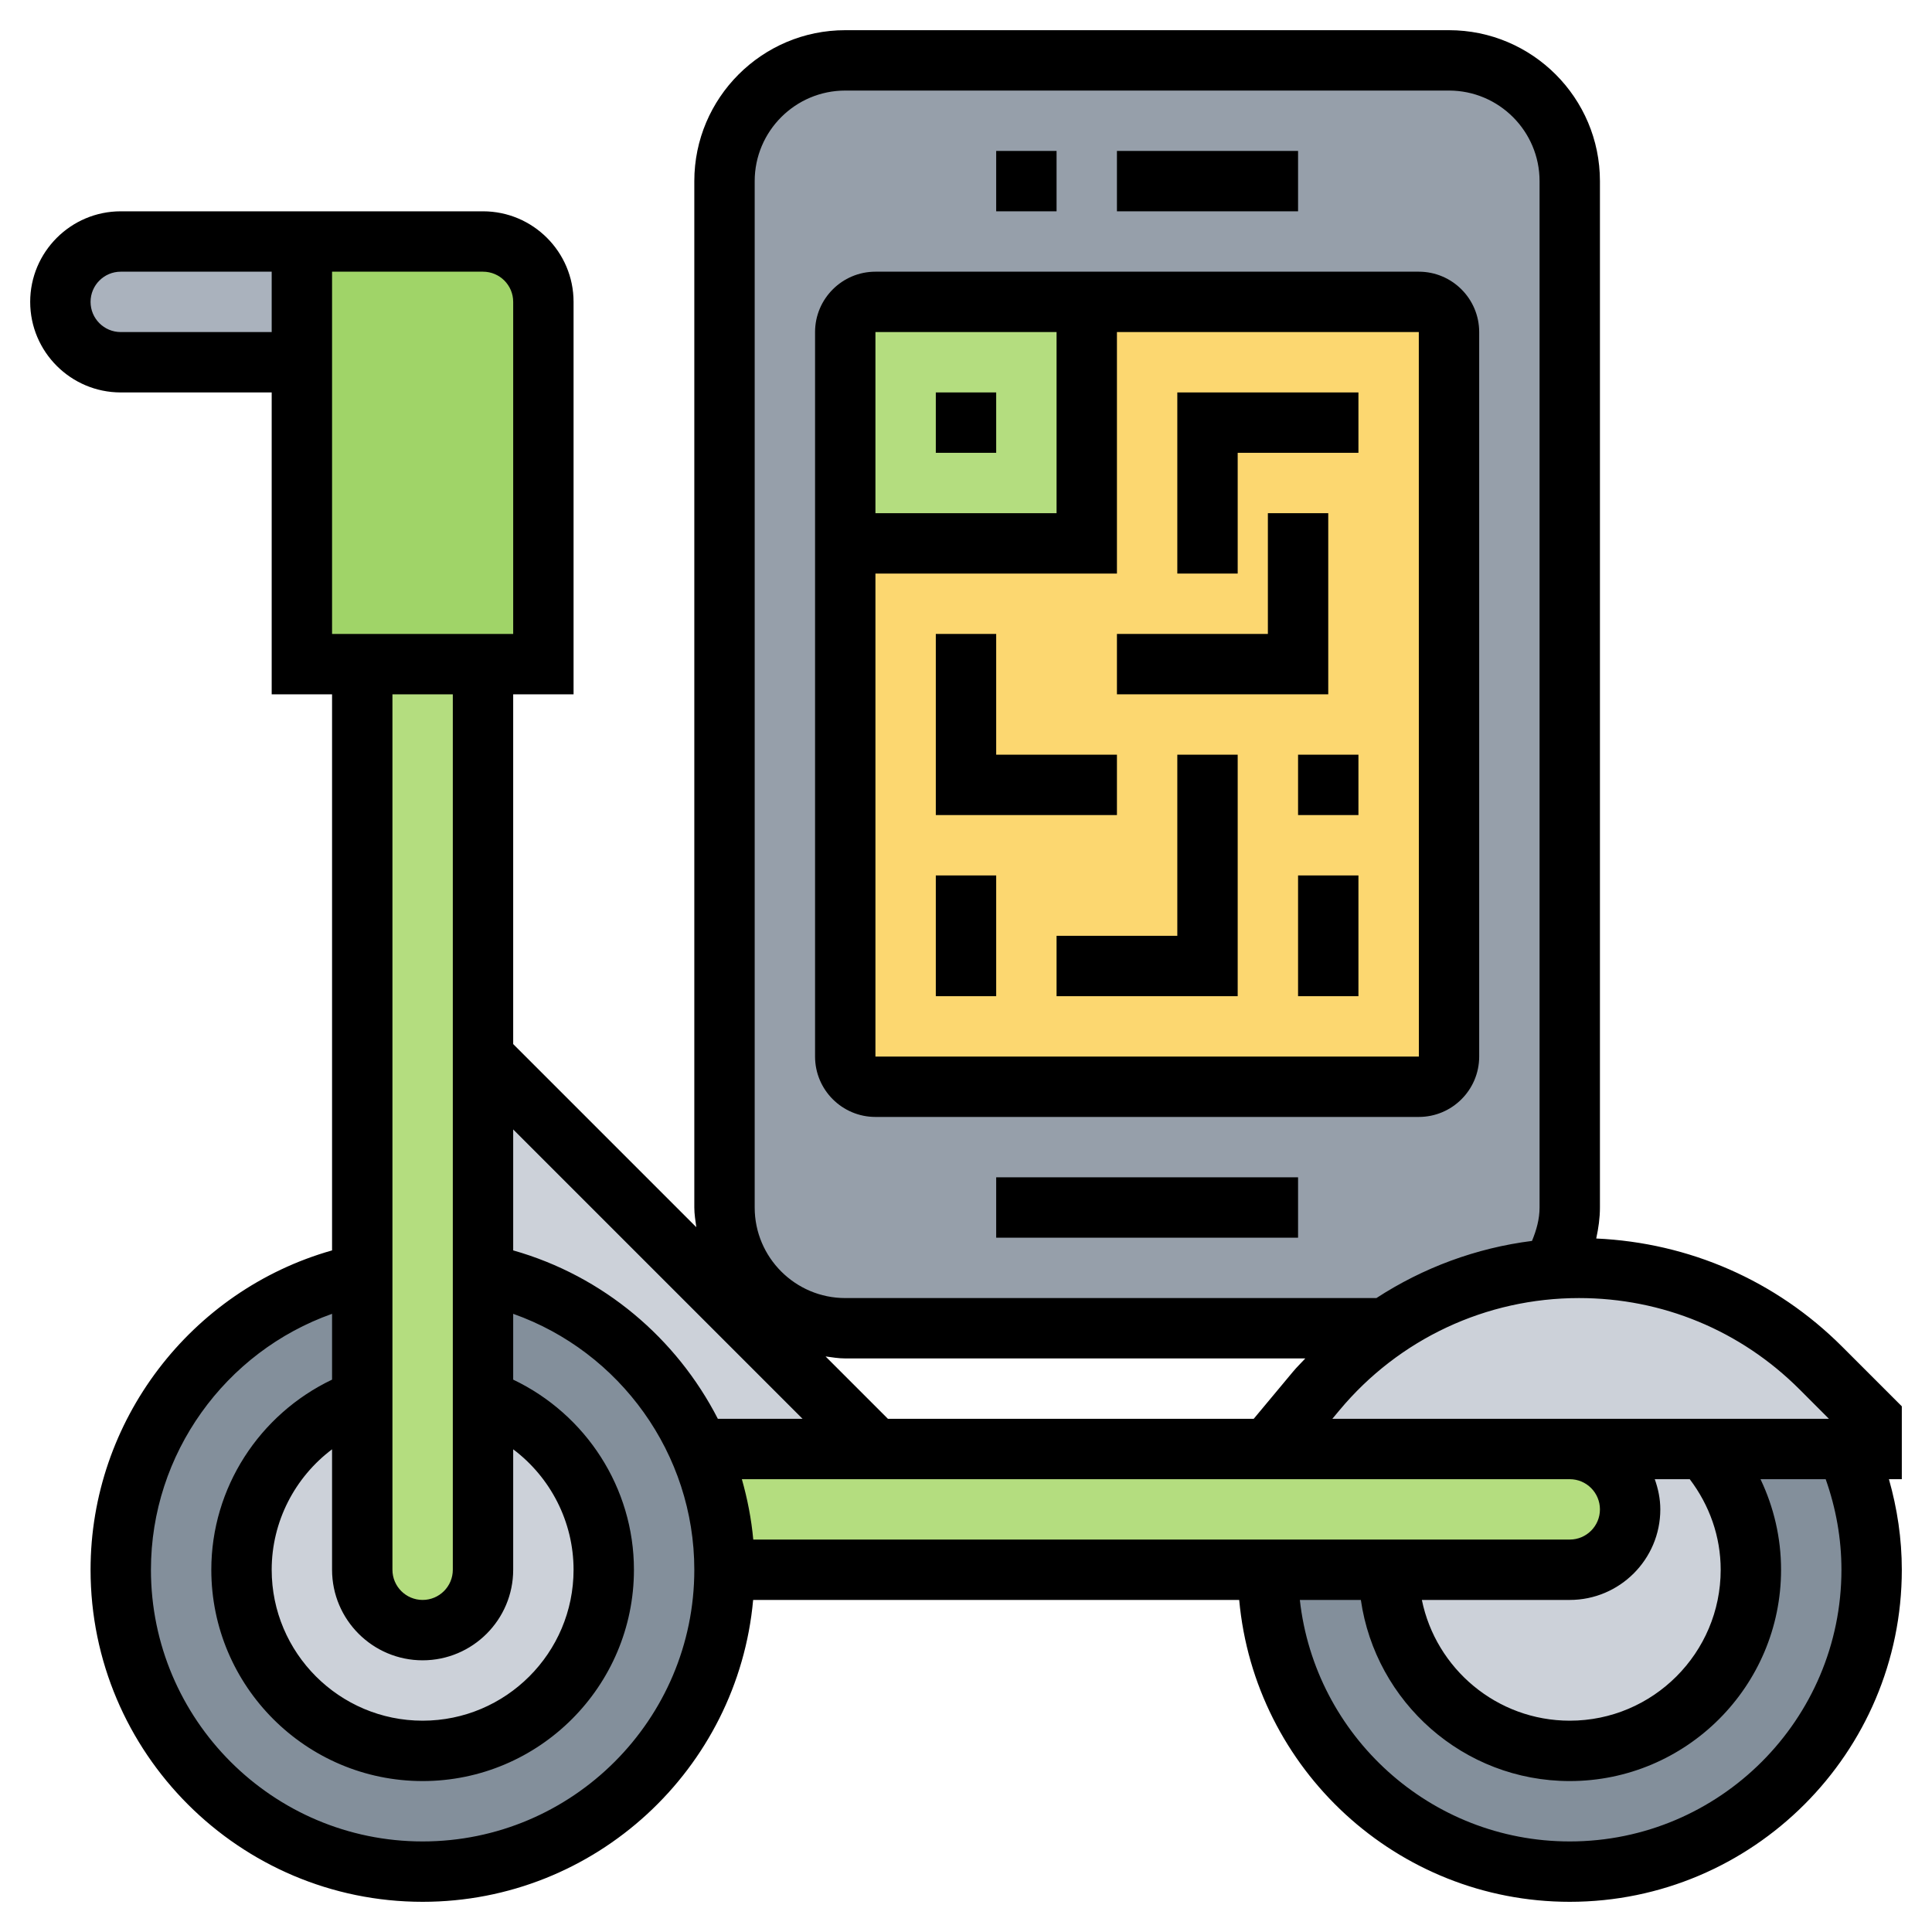 <svg id="Layer_5" enable-background="new 0 0 64 64" height="512" viewBox="0 0 64 64" width="512" xmlns="http://www.w3.org/2000/svg"><g><g><g><path d="m10 8v4h-6c-1.1 0-2-.9-2-2 0-.55.22-1.05.59-1.41.36-.37.86-.59 1.41-.59z" fill="#aab2bd"/></g><g><path d="m18 10v12h-2-4-2v-10-4h6c1.1 0 2 .9 2 2z" fill="#a0d468"/></g><g><path d="m29 48h-5.83c-1.29-2.94-3.95-5.14-7.17-5.8v-7.2l8.5 8.5z" fill="#ccd1d9"/></g><g><path d="m62 47v1h-.83-4.71-4.46-10l1.6-1.92c.67-.8 1.43-1.5 2.27-2.08 1.63-1.12 3.55-1.81 5.56-1.96.29-.03.58-.04.88-.04 3 0 5.88 1.19 8.01 3.32z" fill="#ccd1d9"/></g><g><path d="m16 46.35c2.33.82 4 3.04 4 5.65 0 3.31-2.69 6-6 6s-6-2.69-6-6c0-2.61 1.67-4.83 4-5.65v5.65c0 1.1.9 2 2 2 .55 0 1.05-.22 1.41-.59.37-.36.59-.86.59-1.41z" fill="#ccd1d9"/></g><g><path d="m56.46 48c.96 1.06 1.54 2.46 1.54 4 0 3.31-2.69 6-6 6s-6-2.69-6-6h6c1.1 0 2-.9 2-2 0-.55-.22-1.05-.59-1.41-.36-.37-.86-.59-1.41-.59z" fill="#ccd1d9"/></g><g><path d="m23.17 48c.53 1.22.83 2.58.83 4 0 5.52-4.48 10-10 10s-10-4.48-10-10c0-4.84 3.44-8.87 8-9.8v4.15c-2.33.82-4 3.04-4 5.65 0 3.31 2.69 6 6 6s6-2.69 6-6c0-2.61-1.67-4.83-4-5.65v-4.15c3.22.66 5.88 2.86 7.17 5.8z" fill="#838f9b"/></g><g><path d="m61.17 48c.53 1.22.83 2.58.83 4 0 5.52-4.48 10-10 10s-10-4.48-10-10h4c0 3.31 2.69 6 6 6s6-2.69 6-6c0-1.54-.58-2.94-1.54-4z" fill="#838f9b"/></g><g><path d="m53.41 48.59c.37.36.59.86.59 1.41 0 1.1-.9 2-2 2h-6-4-18c0-1.42-.3-2.78-.83-4h5.83 13 10c.55 0 1.05.22 1.41.59z" fill="#b4dd7f"/></g><g><path d="m16 46.35v5.65c0 .55-.22 1.05-.59 1.41-.36.37-.86.59-1.41.59-1.1 0-2-.9-2-2v-5.65-4.15-20.2h4v13 7.2z" fill="#b4dd7f"/></g><g><path d="m52 6v34c0 .75-.22 1.44-.57 2.04-2.01.15-3.93.84-5.56 1.96h-17.87c-1.1 0-2.1-.45-2.83-1.17-.72-.73-1.17-1.73-1.17-2.83v-34c0-2.21 1.79-4 4-4h20c2.21 0 4 1.79 4 4z" fill="#969faa"/></g><g><path d="m47 10h-11v8h-8v17c0 .55.45 1 1 1h3 15c.55 0 1-.45 1-1v-21-3c0-.55-.45-1-1-1z" fill="#fcd770"/></g><g><path d="m36 10v8h-8v-7c0-.55.45-1 1-1z" fill="#b4dd7f"/></g></g><g><path d="m63 46.586-1.975-1.975c-2.194-2.194-5.07-3.444-8.148-3.584.074-.338.123-.682.123-1.027v-34c0-2.757-2.243-5-5-5h-20c-2.757 0-5 2.243-5 5v34c0 .223.037.436.066.652l-6.066-6.066v-11.586h2v-13c0-1.654-1.346-3-3-3h-6-1-5c-1.654 0-3 1.346-3 3s1.346 3 3 3h5v10h2v18.421c-4.681 1.326-8 5.647-8 10.579 0 6.065 4.935 11 11 11 5.728 0 10.442-4.402 10.949-10h16.101c.508 5.598 5.222 10 10.95 10 6.065 0 11-4.935 11-11 0-1.027-.151-2.029-.427-3h.427zm-59-35.586c-.552 0-1-.448-1-1s.448-1 1-1h5v2zm56.586 36h-8.586-7.865l.236-.283c1.968-2.363 4.86-3.717 7.936-3.717 2.76 0 5.354 1.074 7.305 3.025zm-3.586 5c0 2.757-2.243 5-5 5-2.414 0-4.434-1.721-4.899-4h4.899c1.654 0 3-1.346 3-3 0-.352-.072-.686-.184-1h1.159c.654.863 1.025 1.898 1.025 3zm-32.425-3h15.291 12.134c.552 0 1 .448 1 1s-.448 1-1 1h-27.047c-.063-.685-.194-1.353-.378-2zm.425-43c0-1.654 1.346-3 3-3h20c1.654 0 3 1.346 3 3v34c0 .381-.102.749-.251 1.107-1.852.234-3.607.887-5.154 1.893h-17.595c-1.654 0-3-1.346-3-3zm3 39h15.24c-.135.147-.278.283-.406.437l-1.303 1.563h-12.117l-2.066-2.066c.216.029.429.066.652.066zm-1.414 2h-2.806c-1.369-2.667-3.794-4.733-6.78-5.579v-4.007zm-12.586 8c1.654 0 3-1.346 3-3v-3.99c1.234.928 2 2.396 2 3.99 0 2.757-2.243 5-5 5s-5-2.243-5-5c0-1.594.766-3.062 2-3.99v3.99c0 1.654 1.346 3 3 3zm-3-46h5c.552 0 1 .448 1 1v11h-6zm4 14v29c0 .552-.448 1-1 1s-1-.448-1-1v-29zm-1 38c-4.963 0-9-4.037-9-9 0-3.841 2.462-7.225 6-8.478v2.18c-2.413 1.151-4 3.588-4 6.298 0 3.859 3.141 7 7 7s7-3.141 7-7c0-2.71-1.587-5.147-4-6.298v-2.18c3.538 1.253 6 4.637 6 8.478 0 4.963-4.037 9-9 9zm47-9c0 4.963-4.037 9-9 9-4.625 0-8.442-3.507-8.941-8h2.021c.488 3.386 3.401 6 6.92 6 3.859 0 7-3.141 7-7 0-1.056-.24-2.074-.681-3h2.159c.34.96.522 1.965.522 3z"/><path d="m37 5h6v2h-6z"/><path d="m33 5h2v2h-2z"/><path d="m29 37h18c1.103 0 2-.897 2-2v-24c0-1.103-.897-2-2-2h-18c-1.103 0-2 .897-2 2v24c0 1.103.897 2 2 2zm18.002-2h-18.002v-16h8v-8h10zm-12.002-24v6h-6v-6z"/><path d="m31 13h2v2h-2z"/><path d="m41 19v-4h4v-2h-6v6z"/><path d="m44 17h-2v4h-5v2h7z"/><path d="m37 25h-4v-4h-2v6h6z"/><path d="m31 29h2v4h-2z"/><path d="m39 31h-4v2h6v-8h-2z"/><path d="m43 25h2v2h-2z"/><path d="m43 29h2v4h-2z"/><path d="m33 39h10v2h-10z"/></g></g></svg>